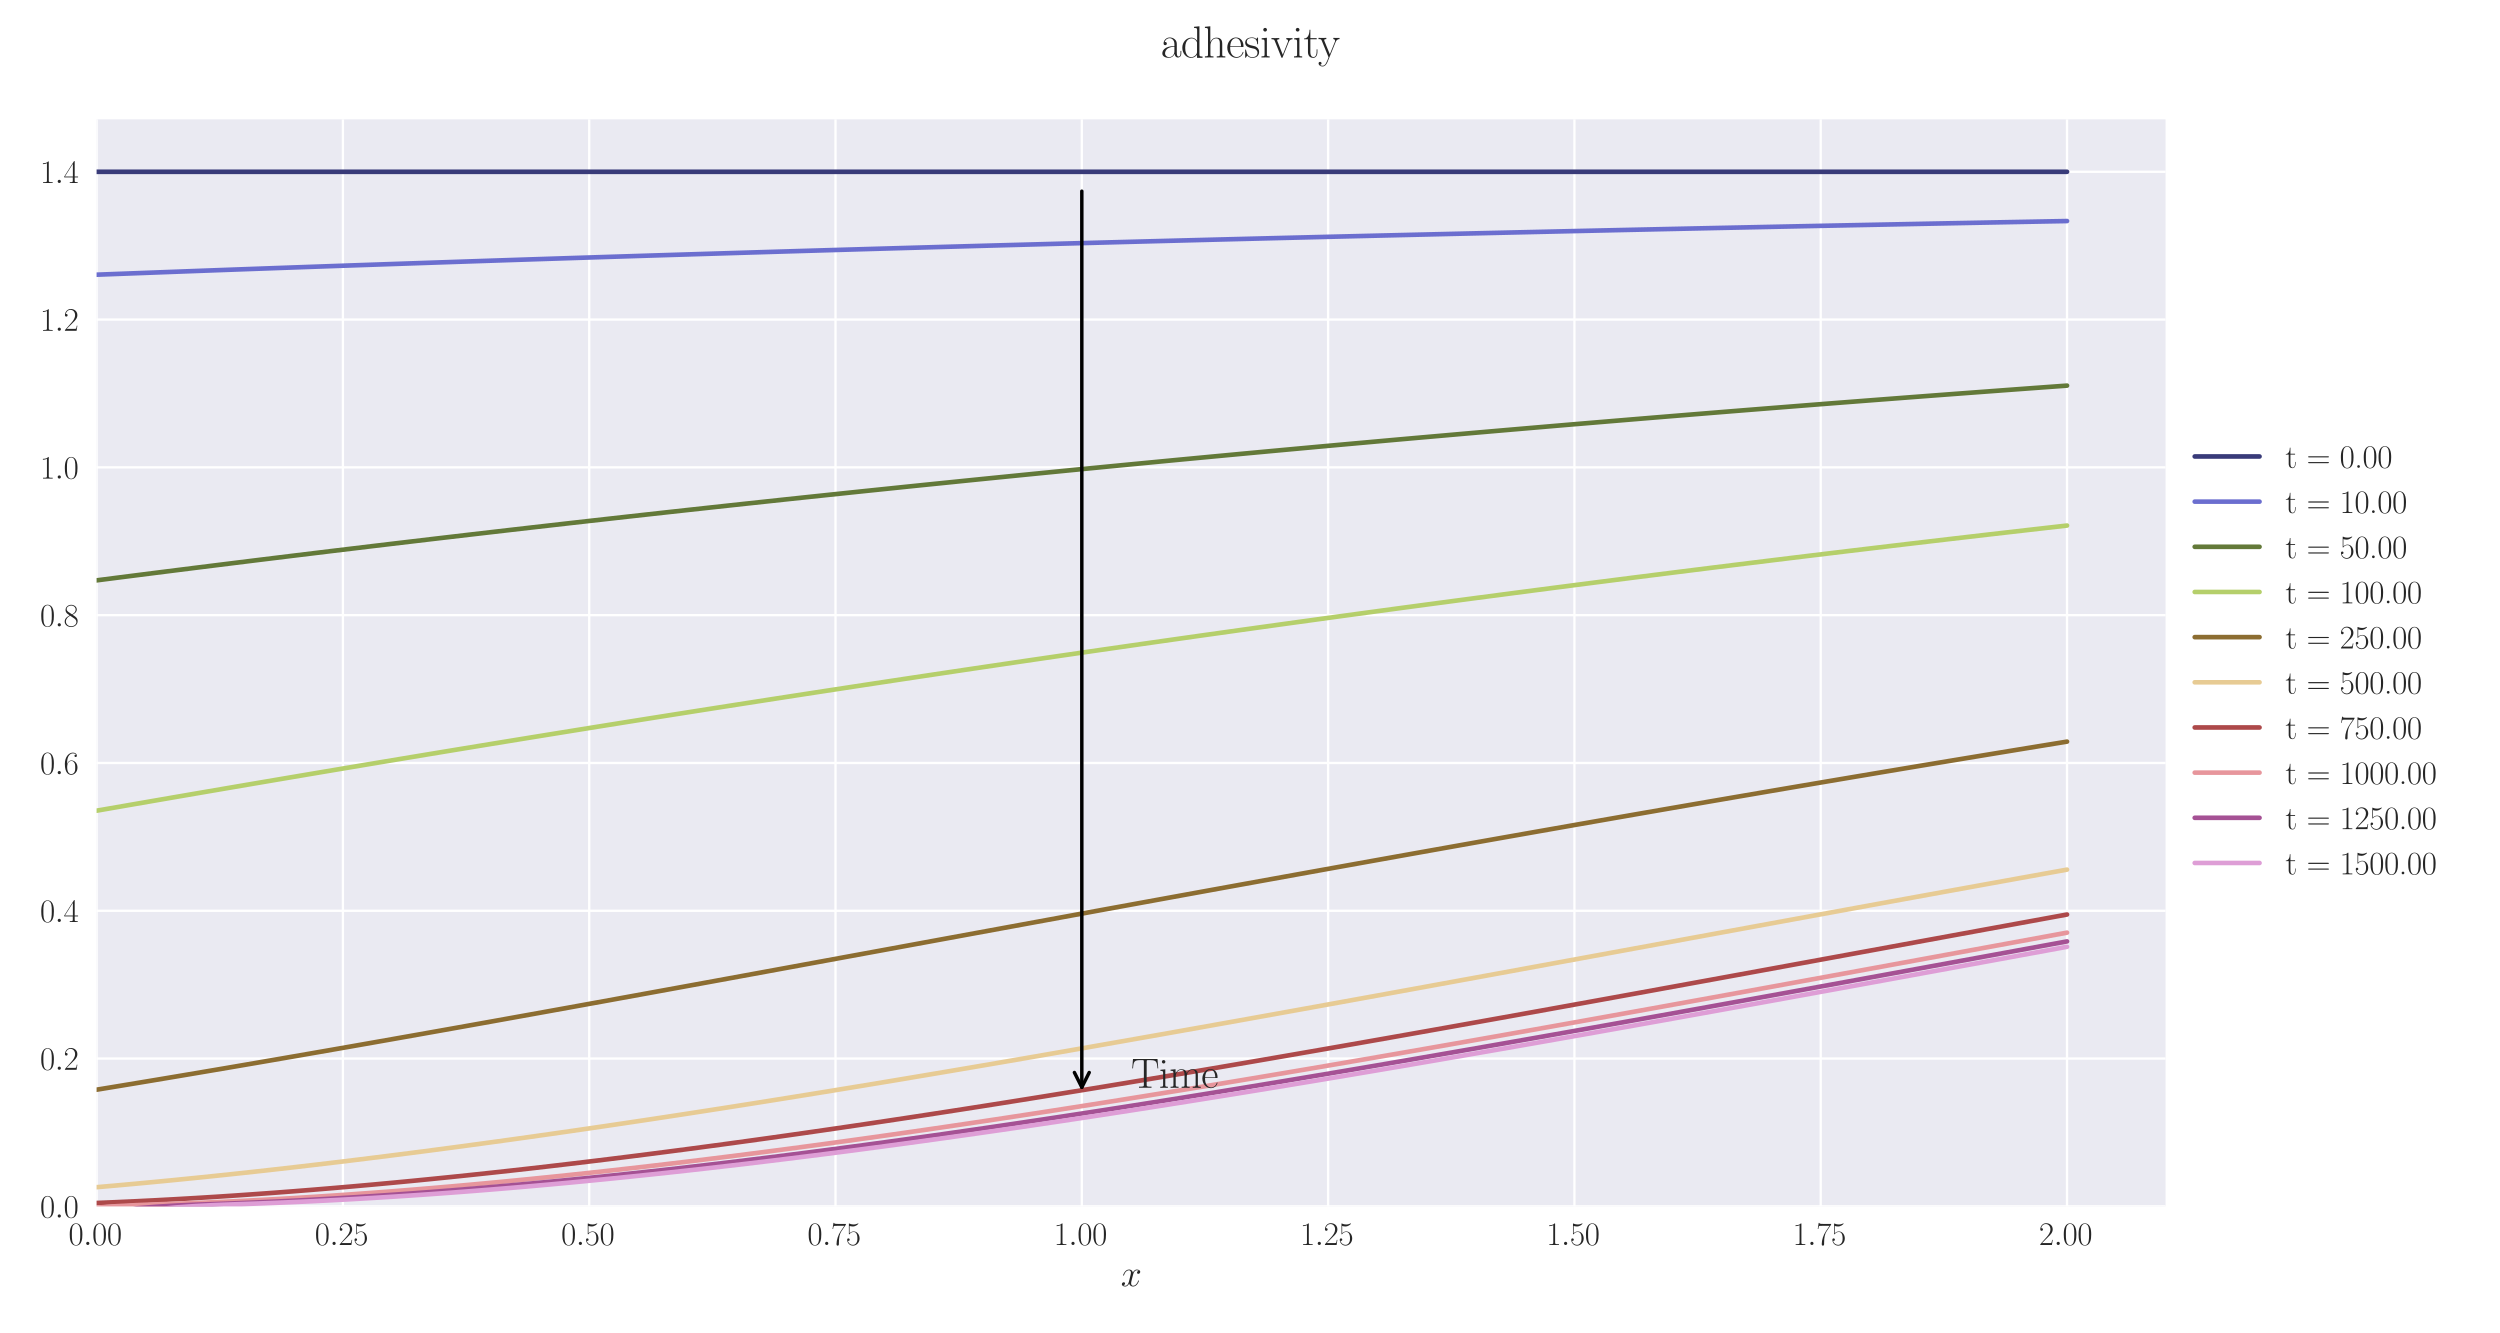 <?xml version="1.0" encoding="utf-8" standalone="no"?>
<!DOCTYPE svg PUBLIC "-//W3C//DTD SVG 1.1//EN"
  "http://www.w3.org/Graphics/SVG/1.1/DTD/svg11.dtd">
<svg xmlns:xlink="http://www.w3.org/1999/xlink" width="1080pt" height="576pt" viewBox="0 0 1080 576" xmlns="http://www.w3.org/2000/svg" version="1.1">
 <defs>
  <style type="text/css">*{stroke-linejoin: round; stroke-linecap: butt}</style>
 </defs>
 <g id="figure_1">
  <g id="patch_1">
   <path d="M 0 576 
L 1080 576 
L 1080 0 
L 0 0 
z
" style="fill: #ffffff"/>
  </g>
  <g id="axes_1">
   <g id="patch_2">
    <path d="M 41.731 521.153 
L 935.518 521.153 
L 935.518 51.564 
L 41.731 51.564 
z
" style="fill: #eaeaf2"/>
   </g>
   <g id="matplotlib.axis_1">
    <g id="xtick_1">
     <g id="line2d_1">
      <path d="M 41.731 521.153 
L 41.731 51.564 
" clip-path="url(#p57d06ec8ec)" style="fill: none; stroke: #ffffff; stroke-linecap: round"/>
     </g>
     <g id="line2d_2"/>
     <g id="text_1">
      <!-- $\mathdefault{0.00}$ -->
      <g style="fill: #262626" transform="translate(29.591 537.839) scale(0.14 -0.14)">
       <defs>
        <path id="CMR17-30" d="M 2688 2025 
C 2688 2416 2682 3080 2413 3591 
C 2176 4039 1798 4198 1466 4198 
C 1158 4198 768 4058 525 3597 
C 269 3118 243 2524 243 2025 
C 243 1661 250 1106 448 619 
C 723 -39 1216 -128 1466 -128 
C 1760 -128 2208 -7 2470 600 
C 2662 1042 2688 1559 2688 2025 
z
M 1466 -26 
C 1056 -26 813 325 723 812 
C 653 1188 653 1738 653 2096 
C 653 2588 653 2997 736 3387 
C 858 3929 1216 4096 1466 4096 
C 1728 4096 2067 3923 2189 3400 
C 2272 3036 2278 2607 2278 2096 
C 2278 1680 2278 1169 2202 792 
C 2067 95 1690 -26 1466 -26 
z
" transform="scale(0.016)"/>
        <path id="CMMI12-3a" d="M 1178 307 
C 1178 492 1024 619 870 619 
C 685 619 557 466 557 313 
C 557 128 710 0 864 0 
C 1050 0 1178 153 1178 307 
z
" transform="scale(0.016)"/>
       </defs>
       <use xlink:href="#CMR17-30" transform="scale(0.996)"/>
       <use xlink:href="#CMMI12-3a" transform="translate(45.69 0) scale(0.996)"/>
       <use xlink:href="#CMR17-30" transform="translate(72.788 0) scale(0.996)"/>
       <use xlink:href="#CMR17-30" transform="translate(118.478 0) scale(0.996)"/>
      </g>
     </g>
    </g>
    <g id="xtick_2">
     <g id="line2d_3">
      <path d="M 148.134 521.153 
L 148.134 51.564 
" clip-path="url(#p57d06ec8ec)" style="fill: none; stroke: #ffffff; stroke-linecap: round"/>
     </g>
     <g id="line2d_4"/>
     <g id="text_2">
      <!-- $\mathdefault{0.25}$ -->
      <g style="fill: #262626" transform="translate(135.994 537.839) scale(0.14 -0.14)">
       <defs>
        <path id="CMR17-32" d="M 2669 989 
L 2554 989 
C 2490 536 2438 459 2413 420 
C 2381 369 1920 369 1830 369 
L 602 369 
C 832 619 1280 1072 1824 1597 
C 2214 1967 2669 2402 2669 3035 
C 2669 3790 2067 4224 1395 4224 
C 691 4224 262 3604 262 3030 
C 262 2780 448 2748 525 2748 
C 589 2748 781 2787 781 3010 
C 781 3207 614 3264 525 3264 
C 486 3264 448 3258 422 3245 
C 544 3790 915 4058 1306 4058 
C 1862 4058 2227 3617 2227 3035 
C 2227 2479 1901 2000 1536 1584 
L 262 146 
L 262 0 
L 2515 0 
L 2669 989 
z
" transform="scale(0.016)"/>
        <path id="CMR17-35" d="M 730 3692 
C 794 3666 1056 3584 1325 3584 
C 1920 3584 2246 3911 2432 4100 
C 2432 4157 2432 4192 2394 4192 
C 2387 4192 2374 4192 2323 4163 
C 2099 4058 1837 3973 1517 3973 
C 1325 3973 1037 3999 723 4139 
C 653 4171 640 4171 634 4171 
C 602 4171 595 4164 595 4037 
L 595 2203 
C 595 2089 595 2057 659 2057 
C 691 2057 704 2070 736 2114 
C 941 2401 1222 2522 1542 2522 
C 1766 2522 2246 2382 2246 1289 
C 2246 1085 2246 715 2054 421 
C 1894 159 1645 25 1370 25 
C 947 25 518 320 403 814 
C 429 807 480 795 506 795 
C 589 795 749 840 749 1038 
C 749 1210 627 1280 506 1280 
C 358 1280 262 1190 262 1011 
C 262 454 704 -128 1382 -128 
C 2042 -128 2669 440 2669 1264 
C 2669 2030 2170 2624 1549 2624 
C 1222 2624 947 2503 730 2274 
L 730 3692 
z
" transform="scale(0.016)"/>
       </defs>
       <use xlink:href="#CMR17-30" transform="scale(0.996)"/>
       <use xlink:href="#CMMI12-3a" transform="translate(45.69 0) scale(0.996)"/>
       <use xlink:href="#CMR17-32" transform="translate(72.788 0) scale(0.996)"/>
       <use xlink:href="#CMR17-35" transform="translate(118.478 0) scale(0.996)"/>
      </g>
     </g>
    </g>
    <g id="xtick_3">
     <g id="line2d_5">
      <path d="M 254.537 521.153 
L 254.537 51.564 
" clip-path="url(#p57d06ec8ec)" style="fill: none; stroke: #ffffff; stroke-linecap: round"/>
     </g>
     <g id="line2d_6"/>
     <g id="text_3">
      <!-- $\mathdefault{0.50}$ -->
      <g style="fill: #262626" transform="translate(242.397 537.839) scale(0.14 -0.14)">
       <use xlink:href="#CMR17-30" transform="scale(0.996)"/>
       <use xlink:href="#CMMI12-3a" transform="translate(45.69 0) scale(0.996)"/>
       <use xlink:href="#CMR17-35" transform="translate(72.788 0) scale(0.996)"/>
       <use xlink:href="#CMR17-30" transform="translate(118.478 0) scale(0.996)"/>
      </g>
     </g>
    </g>
    <g id="xtick_4">
     <g id="line2d_7">
      <path d="M 360.94 521.153 
L 360.94 51.564 
" clip-path="url(#p57d06ec8ec)" style="fill: none; stroke: #ffffff; stroke-linecap: round"/>
     </g>
     <g id="line2d_8"/>
     <g id="text_4">
      <!-- $\mathdefault{0.75}$ -->
      <g style="fill: #262626" transform="translate(348.801 537.839) scale(0.14 -0.14)">
       <defs>
        <path id="CMR17-37" d="M 2886 3941 
L 2886 4081 
L 1382 4081 
C 634 4081 621 4165 595 4288 
L 480 4288 
L 294 3094 
L 410 3094 
C 429 3215 474 3540 550 3661 
C 589 3712 1062 3712 1171 3712 
L 2579 3712 
L 1869 2661 
C 1395 1954 1069 999 1069 165 
C 1069 89 1069 -128 1299 -128 
C 1530 -128 1530 89 1530 171 
L 1530 465 
C 1530 1508 1709 2196 2003 2636 
L 2886 3941 
z
" transform="scale(0.016)"/>
       </defs>
       <use xlink:href="#CMR17-30" transform="scale(0.996)"/>
       <use xlink:href="#CMMI12-3a" transform="translate(45.69 0) scale(0.996)"/>
       <use xlink:href="#CMR17-37" transform="translate(72.788 0) scale(0.996)"/>
       <use xlink:href="#CMR17-35" transform="translate(118.478 0) scale(0.996)"/>
      </g>
     </g>
    </g>
    <g id="xtick_5">
     <g id="line2d_9">
      <path d="M 467.343 521.153 
L 467.343 51.564 
" clip-path="url(#p57d06ec8ec)" style="fill: none; stroke: #ffffff; stroke-linecap: round"/>
     </g>
     <g id="line2d_10"/>
     <g id="text_5">
      <!-- $\mathdefault{1.00}$ -->
      <g style="fill: #262626" transform="translate(455.204 537.839) scale(0.14 -0.14)">
       <defs>
        <path id="CMR17-31" d="M 1702 4058 
C 1702 4192 1696 4192 1606 4192 
C 1357 3916 979 3827 621 3827 
C 602 3827 570 3827 563 3808 
C 557 3795 557 3782 557 3648 
C 755 3648 1088 3686 1344 3839 
L 1344 461 
C 1344 236 1331 160 781 160 
L 589 160 
L 589 0 
C 896 0 1216 0 1523 0 
C 1830 0 2150 0 2458 0 
L 2458 160 
L 2266 160 
C 1715 160 1702 230 1702 458 
L 1702 4058 
z
" transform="scale(0.016)"/>
       </defs>
       <use xlink:href="#CMR17-31" transform="scale(0.996)"/>
       <use xlink:href="#CMMI12-3a" transform="translate(45.69 0) scale(0.996)"/>
       <use xlink:href="#CMR17-30" transform="translate(72.788 0) scale(0.996)"/>
       <use xlink:href="#CMR17-30" transform="translate(118.478 0) scale(0.996)"/>
      </g>
     </g>
    </g>
    <g id="xtick_6">
     <g id="line2d_11">
      <path d="M 573.747 521.153 
L 573.747 51.564 
" clip-path="url(#p57d06ec8ec)" style="fill: none; stroke: #ffffff; stroke-linecap: round"/>
     </g>
     <g id="line2d_12"/>
     <g id="text_6">
      <!-- $\mathdefault{1.25}$ -->
      <g style="fill: #262626" transform="translate(561.607 537.839) scale(0.14 -0.14)">
       <use xlink:href="#CMR17-31" transform="scale(0.996)"/>
       <use xlink:href="#CMMI12-3a" transform="translate(45.69 0) scale(0.996)"/>
       <use xlink:href="#CMR17-32" transform="translate(72.788 0) scale(0.996)"/>
       <use xlink:href="#CMR17-35" transform="translate(118.478 0) scale(0.996)"/>
      </g>
     </g>
    </g>
    <g id="xtick_7">
     <g id="line2d_13">
      <path d="M 680.15 521.153 
L 680.15 51.564 
" clip-path="url(#p57d06ec8ec)" style="fill: none; stroke: #ffffff; stroke-linecap: round"/>
     </g>
     <g id="line2d_14"/>
     <g id="text_7">
      <!-- $\mathdefault{1.50}$ -->
      <g style="fill: #262626" transform="translate(668.01 537.839) scale(0.14 -0.14)">
       <use xlink:href="#CMR17-31" transform="scale(0.996)"/>
       <use xlink:href="#CMMI12-3a" transform="translate(45.69 0) scale(0.996)"/>
       <use xlink:href="#CMR17-35" transform="translate(72.788 0) scale(0.996)"/>
       <use xlink:href="#CMR17-30" transform="translate(118.478 0) scale(0.996)"/>
      </g>
     </g>
    </g>
    <g id="xtick_8">
     <g id="line2d_15">
      <path d="M 786.553 521.153 
L 786.553 51.564 
" clip-path="url(#p57d06ec8ec)" style="fill: none; stroke: #ffffff; stroke-linecap: round"/>
     </g>
     <g id="line2d_16"/>
     <g id="text_8">
      <!-- $\mathdefault{1.75}$ -->
      <g style="fill: #262626" transform="translate(774.414 537.839) scale(0.14 -0.14)">
       <use xlink:href="#CMR17-31" transform="scale(0.996)"/>
       <use xlink:href="#CMMI12-3a" transform="translate(45.69 0) scale(0.996)"/>
       <use xlink:href="#CMR17-37" transform="translate(72.788 0) scale(0.996)"/>
       <use xlink:href="#CMR17-35" transform="translate(118.478 0) scale(0.996)"/>
      </g>
     </g>
    </g>
    <g id="xtick_9">
     <g id="line2d_17">
      <path d="M 892.956 521.153 
L 892.956 51.564 
" clip-path="url(#p57d06ec8ec)" style="fill: none; stroke: #ffffff; stroke-linecap: round"/>
     </g>
     <g id="line2d_18"/>
     <g id="text_9">
      <!-- $\mathdefault{2.00}$ -->
      <g style="fill: #262626" transform="translate(880.817 537.839) scale(0.14 -0.14)">
       <use xlink:href="#CMR17-32" transform="scale(0.996)"/>
       <use xlink:href="#CMMI12-3a" transform="translate(45.69 0) scale(0.996)"/>
       <use xlink:href="#CMR17-30" transform="translate(72.788 0) scale(0.996)"/>
       <use xlink:href="#CMR17-30" transform="translate(118.478 0) scale(0.996)"/>
      </g>
     </g>
    </g>
    <g id="text_10">
     <!-- $x$ -->
     <g style="fill: #262626" transform="translate(484.189 555.621) scale(0.16 -0.16)">
      <defs>
       <path id="CMMI12-78" d="M 3034 2606 
C 2829 2567 2752 2414 2752 2293 
C 2752 2139 2874 2088 2963 2088 
C 3155 2088 3290 2254 3290 2427 
C 3290 2695 2982 2816 2714 2816 
C 2323 2816 2106 2433 2048 2312 
C 1901 2816 1504 2816 1389 2816 
C 736 2816 390 1980 390 1839 
C 390 1814 416 1782 461 1782 
C 512 1782 525 1820 538 1846 
C 755 2555 1184 2689 1370 2689 
C 1658 2689 1715 2420 1715 2267 
C 1715 2127 1677 1980 1600 1673 
L 1382 798 
C 1286 415 1101 64 762 64 
C 730 64 570 64 435 147 
C 666 192 717 383 717 460 
C 717 588 621 664 499 664 
C 346 664 179 530 179 326 
C 179 57 480 -64 755 -64 
C 1062 -64 1280 179 1414 441 
C 1517 64 1837 -64 2074 -64 
C 2726 -64 3072 773 3072 913 
C 3072 945 3046 971 3008 971 
C 2950 971 2944 939 2925 888 
C 2752 326 2381 64 2093 64 
C 1869 64 1747 230 1747 492 
C 1747 632 1773 734 1875 1156 
L 2099 2024 
C 2195 2408 2413 2689 2707 2689 
C 2720 2689 2899 2689 3034 2606 
z
" transform="scale(0.016)"/>
      </defs>
      <use xlink:href="#CMMI12-78" transform="scale(0.996)"/>
     </g>
    </g>
   </g>
   <g id="matplotlib.axis_2">
    <g id="ytick_1">
     <g id="line2d_19">
      <path d="M 41.731 521.153 
L 935.518 521.153 
" clip-path="url(#p57d06ec8ec)" style="fill: none; stroke: #ffffff; stroke-linecap: round"/>
     </g>
     <g id="line2d_20"/>
     <g id="text_11">
      <!-- $\mathdefault{0.0}$ -->
      <g style="fill: #262626" transform="translate(17.28 525.996) scale(0.14 -0.14)">
       <use xlink:href="#CMR17-30" transform="scale(0.996)"/>
       <use xlink:href="#CMMI12-3a" transform="translate(45.69 0) scale(0.996)"/>
       <use xlink:href="#CMR17-30" transform="translate(72.788 0) scale(0.996)"/>
      </g>
     </g>
    </g>
    <g id="ytick_2">
     <g id="line2d_21">
      <path d="M 41.731 457.304 
L 935.518 457.304 
" clip-path="url(#p57d06ec8ec)" style="fill: none; stroke: #ffffff; stroke-linecap: round"/>
     </g>
     <g id="line2d_22"/>
     <g id="text_12">
      <!-- $\mathdefault{0.2}$ -->
      <g style="fill: #262626" transform="translate(17.28 462.147) scale(0.14 -0.14)">
       <use xlink:href="#CMR17-30" transform="scale(0.996)"/>
       <use xlink:href="#CMMI12-3a" transform="translate(45.69 0) scale(0.996)"/>
       <use xlink:href="#CMR17-32" transform="translate(72.788 0) scale(0.996)"/>
      </g>
     </g>
    </g>
    <g id="ytick_3">
     <g id="line2d_23">
      <path d="M 41.731 393.455 
L 935.518 393.455 
" clip-path="url(#p57d06ec8ec)" style="fill: none; stroke: #ffffff; stroke-linecap: round"/>
     </g>
     <g id="line2d_24"/>
     <g id="text_13">
      <!-- $\mathdefault{0.4}$ -->
      <g style="fill: #262626" transform="translate(17.28 398.298) scale(0.14 -0.14)">
       <defs>
        <path id="CMR17-34" d="M 2150 4122 
C 2150 4256 2144 4256 2029 4256 
L 128 1254 
L 128 1088 
L 1779 1088 
L 1779 457 
C 1779 224 1766 160 1318 160 
L 1197 160 
L 1197 0 
C 1402 0 1747 0 1965 0 
C 2182 0 2528 0 2733 0 
L 2733 160 
L 2611 160 
C 2163 160 2150 224 2150 457 
L 2150 1088 
L 2803 1088 
L 2803 1254 
L 2150 1254 
L 2150 4122 
z
M 1798 3703 
L 1798 1254 
L 256 1254 
L 1798 3703 
z
" transform="scale(0.016)"/>
       </defs>
       <use xlink:href="#CMR17-30" transform="scale(0.996)"/>
       <use xlink:href="#CMMI12-3a" transform="translate(45.69 0) scale(0.996)"/>
       <use xlink:href="#CMR17-34" transform="translate(72.788 0) scale(0.996)"/>
      </g>
     </g>
    </g>
    <g id="ytick_4">
     <g id="line2d_25">
      <path d="M 41.731 329.607 
L 935.518 329.607 
" clip-path="url(#p57d06ec8ec)" style="fill: none; stroke: #ffffff; stroke-linecap: round"/>
     </g>
     <g id="line2d_26"/>
     <g id="text_14">
      <!-- $\mathdefault{0.6}$ -->
      <g style="fill: #262626" transform="translate(17.28 334.45) scale(0.14 -0.14)">
       <defs>
        <path id="CMR17-36" d="M 678 2176 
C 678 3690 1395 4032 1811 4032 
C 1946 4032 2272 4009 2400 3776 
C 2298 3776 2106 3776 2106 3553 
C 2106 3381 2246 3323 2336 3323 
C 2394 3323 2566 3348 2566 3560 
C 2566 3954 2246 4179 1805 4179 
C 1043 4179 243 3390 243 1984 
C 243 253 966 -128 1478 -128 
C 2099 -128 2688 427 2688 1283 
C 2688 2081 2170 2662 1517 2662 
C 1126 2662 838 2407 678 1960 
L 678 2176 
z
M 1478 25 
C 691 25 691 1200 691 1436 
C 691 1896 909 2560 1504 2560 
C 1613 2560 1926 2560 2138 2120 
C 2253 1870 2253 1609 2253 1289 
C 2253 944 2253 690 2118 434 
C 1978 171 1773 25 1478 25 
z
" transform="scale(0.016)"/>
       </defs>
       <use xlink:href="#CMR17-30" transform="scale(0.996)"/>
       <use xlink:href="#CMMI12-3a" transform="translate(45.69 0) scale(0.996)"/>
       <use xlink:href="#CMR17-36" transform="translate(72.788 0) scale(0.996)"/>
      </g>
     </g>
    </g>
    <g id="ytick_5">
     <g id="line2d_27">
      <path d="M 41.731 265.758 
L 935.518 265.758 
" clip-path="url(#p57d06ec8ec)" style="fill: none; stroke: #ffffff; stroke-linecap: round"/>
     </g>
     <g id="line2d_28"/>
     <g id="text_15">
      <!-- $\mathdefault{0.8}$ -->
      <g style="fill: #262626" transform="translate(17.28 270.601) scale(0.14 -0.14)">
       <defs>
        <path id="CMR17-38" d="M 1741 2264 
C 2144 2467 2554 2773 2554 3263 
C 2554 3841 1990 4179 1472 4179 
C 890 4179 378 3759 378 3180 
C 378 3021 416 2747 666 2505 
C 730 2442 998 2251 1171 2130 
C 883 1983 211 1634 211 934 
C 211 279 838 -128 1459 -128 
C 2144 -128 2720 362 2720 1010 
C 2720 1590 2330 1857 2074 2029 
L 1741 2264 
z
M 902 2822 
C 851 2854 595 3051 595 3351 
C 595 3739 998 4032 1459 4032 
C 1965 4032 2336 3676 2336 3262 
C 2336 2669 1670 2331 1638 2331 
C 1632 2331 1626 2331 1574 2370 
L 902 2822 
z
M 2080 1519 
C 2176 1449 2483 1240 2483 851 
C 2483 381 2010 25 1472 25 
C 890 25 448 438 448 940 
C 448 1443 838 1862 1280 2060 
L 2080 1519 
z
" transform="scale(0.016)"/>
       </defs>
       <use xlink:href="#CMR17-30" transform="scale(0.996)"/>
       <use xlink:href="#CMMI12-3a" transform="translate(45.69 0) scale(0.996)"/>
       <use xlink:href="#CMR17-38" transform="translate(72.788 0) scale(0.996)"/>
      </g>
     </g>
    </g>
    <g id="ytick_6">
     <g id="line2d_29">
      <path d="M 41.731 201.909 
L 935.518 201.909 
" clip-path="url(#p57d06ec8ec)" style="fill: none; stroke: #ffffff; stroke-linecap: round"/>
     </g>
     <g id="line2d_30"/>
     <g id="text_16">
      <!-- $\mathdefault{1.0}$ -->
      <g style="fill: #262626" transform="translate(17.28 206.752) scale(0.14 -0.14)">
       <use xlink:href="#CMR17-31" transform="scale(0.996)"/>
       <use xlink:href="#CMMI12-3a" transform="translate(45.69 0) scale(0.996)"/>
       <use xlink:href="#CMR17-30" transform="translate(72.788 0) scale(0.996)"/>
      </g>
     </g>
    </g>
    <g id="ytick_7">
     <g id="line2d_31">
      <path d="M 41.731 138.06 
L 935.518 138.06 
" clip-path="url(#p57d06ec8ec)" style="fill: none; stroke: #ffffff; stroke-linecap: round"/>
     </g>
     <g id="line2d_32"/>
     <g id="text_17">
      <!-- $\mathdefault{1.2}$ -->
      <g style="fill: #262626" transform="translate(17.28 142.903) scale(0.14 -0.14)">
       <use xlink:href="#CMR17-31" transform="scale(0.996)"/>
       <use xlink:href="#CMMI12-3a" transform="translate(45.69 0) scale(0.996)"/>
       <use xlink:href="#CMR17-32" transform="translate(72.788 0) scale(0.996)"/>
      </g>
     </g>
    </g>
    <g id="ytick_8">
     <g id="line2d_33">
      <path d="M 41.731 74.212 
L 935.518 74.212 
" clip-path="url(#p57d06ec8ec)" style="fill: none; stroke: #ffffff; stroke-linecap: round"/>
     </g>
     <g id="line2d_34"/>
     <g id="text_18">
      <!-- $\mathdefault{1.4}$ -->
      <g style="fill: #262626" transform="translate(17.28 79.055) scale(0.14 -0.14)">
       <use xlink:href="#CMR17-31" transform="scale(0.996)"/>
       <use xlink:href="#CMMI12-3a" transform="translate(45.69 0) scale(0.996)"/>
       <use xlink:href="#CMR17-34" transform="translate(72.788 0) scale(0.996)"/>
      </g>
     </g>
    </g>
   </g>
   <g id="line2d_35">
    <path d="M 41.731 74.212 
L 50.243 74.212 
L 58.755 74.212 
L 67.267 74.212 
L 75.78 74.212 
L 84.292 74.212 
L 92.804 74.212 
L 101.316 74.212 
L 109.829 74.212 
L 118.341 74.212 
L 126.853 74.212 
L 135.365 74.212 
L 143.878 74.212 
L 152.39 74.212 
L 160.902 74.212 
L 169.414 74.212 
L 177.927 74.212 
L 186.439 74.212 
L 194.951 74.212 
L 203.463 74.212 
L 211.976 74.212 
L 220.488 74.212 
L 229 74.212 
L 237.513 74.212 
L 246.025 74.212 
L 254.537 74.212 
L 263.049 74.212 
L 271.562 74.212 
L 280.074 74.212 
L 288.586 74.212 
L 297.098 74.212 
L 305.611 74.212 
L 314.123 74.212 
L 322.635 74.212 
L 331.147 74.212 
L 339.66 74.212 
L 348.172 74.212 
L 356.684 74.212 
L 365.196 74.212 
L 373.709 74.212 
L 382.221 74.212 
L 390.733 74.212 
L 399.245 74.212 
L 407.758 74.212 
L 416.27 74.212 
L 424.782 74.212 
L 433.294 74.212 
L 441.807 74.212 
L 450.319 74.212 
L 458.831 74.212 
L 467.343 74.212 
L 475.856 74.212 
L 484.368 74.212 
L 492.88 74.212 
L 501.393 74.212 
L 509.905 74.212 
L 518.417 74.212 
L 526.929 74.212 
L 535.442 74.212 
L 543.954 74.212 
L 552.466 74.212 
L 560.978 74.212 
L 569.491 74.212 
L 578.003 74.212 
L 586.515 74.212 
L 595.027 74.212 
L 603.54 74.212 
L 612.052 74.212 
L 620.564 74.212 
L 629.076 74.212 
L 637.589 74.212 
L 646.101 74.212 
L 654.613 74.212 
L 663.125 74.212 
L 671.638 74.212 
L 680.15 74.212 
L 688.662 74.212 
L 697.174 74.212 
L 705.687 74.212 
L 714.199 74.212 
L 722.711 74.212 
L 731.223 74.212 
L 739.736 74.212 
L 748.248 74.212 
L 756.76 74.212 
L 765.273 74.212 
L 773.785 74.212 
L 782.297 74.212 
L 790.809 74.212 
L 799.322 74.212 
L 807.834 74.212 
L 816.346 74.212 
L 824.858 74.212 
L 833.371 74.212 
L 841.883 74.212 
L 850.395 74.212 
L 858.907 74.212 
L 867.42 74.212 
L 875.932 74.212 
L 884.444 74.212 
L 892.956 74.212 
" clip-path="url(#p57d06ec8ec)" style="fill: none; stroke: #393b79; stroke-width: 2; stroke-linecap: round"/>
   </g>
   <g id="line2d_36">
    <path d="M 41.731 118.671 
L 50.243 118.35 
L 58.755 118.031 
L 67.267 117.711 
L 75.78 117.393 
L 84.292 117.077 
L 92.804 116.764 
L 101.316 116.453 
L 109.829 116.146 
L 118.341 115.84 
L 126.853 115.537 
L 135.365 115.237 
L 143.878 114.939 
L 152.39 114.643 
L 160.902 114.35 
L 169.414 114.059 
L 177.927 113.769 
L 186.439 113.478 
L 194.951 113.19 
L 203.463 112.905 
L 211.976 112.621 
L 220.488 112.34 
L 229 112.061 
L 237.513 111.785 
L 246.025 111.51 
L 254.537 111.238 
L 263.049 110.968 
L 271.562 110.701 
L 280.074 110.435 
L 288.586 110.172 
L 297.098 109.91 
L 305.611 109.649 
L 314.123 109.388 
L 322.635 109.129 
L 331.147 108.873 
L 339.66 108.618 
L 348.172 108.365 
L 356.684 108.114 
L 365.196 107.866 
L 373.709 107.619 
L 382.221 107.374 
L 390.733 107.132 
L 399.245 106.891 
L 407.758 106.652 
L 416.27 106.415 
L 424.782 106.18 
L 433.294 105.947 
L 441.807 105.715 
L 450.319 105.485 
L 458.831 105.253 
L 467.343 105.024 
L 475.856 104.797 
L 484.368 104.571 
L 492.88 104.347 
L 501.393 104.125 
L 509.905 103.905 
L 518.417 103.686 
L 526.929 103.469 
L 535.442 103.254 
L 543.954 103.041 
L 552.466 102.829 
L 560.978 102.619 
L 569.491 102.411 
L 578.003 102.204 
L 586.515 101.999 
L 595.027 101.796 
L 603.54 101.594 
L 612.052 101.394 
L 620.564 101.194 
L 629.076 100.993 
L 637.589 100.795 
L 646.101 100.598 
L 654.613 100.403 
L 663.125 100.209 
L 671.638 100.016 
L 680.15 99.826 
L 688.662 99.636 
L 697.174 99.448 
L 705.687 99.262 
L 714.199 99.077 
L 722.711 98.894 
L 731.223 98.712 
L 739.736 98.531 
L 748.248 98.352 
L 756.76 98.175 
L 765.273 97.998 
L 773.785 97.823 
L 782.297 97.65 
L 790.809 97.478 
L 799.322 97.307 
L 807.834 97.137 
L 816.346 96.969 
L 824.858 96.8 
L 833.371 96.632 
L 841.883 96.465 
L 850.395 96.3 
L 858.907 96.135 
L 867.42 95.972 
L 875.932 95.811 
L 884.444 95.65 
L 892.956 95.491 
" clip-path="url(#p57d06ec8ec)" style="fill: none; stroke: #6b6ecf; stroke-width: 2; stroke-linecap: round"/>
   </g>
   <g id="line2d_37">
    <path d="M 41.731 250.717 
L 50.243 249.622 
L 58.755 248.538 
L 67.267 247.455 
L 75.78 246.382 
L 84.292 245.309 
L 92.804 244.247 
L 101.316 243.187 
L 109.829 242.133 
L 118.341 241.086 
L 126.853 240.042 
L 135.365 239.007 
L 143.878 237.973 
L 152.39 236.95 
L 160.902 235.926 
L 169.414 234.912 
L 177.927 233.902 
L 186.439 232.896 
L 194.951 231.9 
L 203.463 230.902 
L 211.976 229.915 
L 220.488 228.931 
L 229 227.952 
L 237.513 226.983 
L 246.025 226.012 
L 254.537 225.051 
L 263.049 224.095 
L 271.562 223.141 
L 280.074 222.197 
L 288.586 221.254 
L 297.098 220.317 
L 305.611 219.389 
L 314.123 218.46 
L 322.635 217.539 
L 331.147 216.627 
L 339.66 215.713 
L 348.172 214.808 
L 356.684 213.911 
L 365.196 213.011 
L 373.709 212.121 
L 382.221 211.24 
L 390.733 210.356 
L 399.245 209.48 
L 407.758 208.613 
L 416.27 207.745 
L 424.782 206.884 
L 433.294 206.031 
L 441.807 205.179 
L 450.319 204.331 
L 458.831 203.492 
L 467.343 202.657 
L 475.856 201.823 
L 484.368 200.997 
L 492.88 200.178 
L 501.393 199.359 
L 509.905 198.545 
L 518.417 197.739 
L 526.929 196.938 
L 535.442 196.137 
L 543.954 195.343 
L 552.466 194.557 
L 560.978 193.772 
L 569.491 192.99 
L 578.003 192.216 
L 586.515 191.448 
L 595.027 190.681 
L 603.54 189.917 
L 612.052 189.161 
L 620.564 188.412 
L 629.076 187.662 
L 637.589 186.916 
L 646.101 186.178 
L 654.613 185.446 
L 663.125 184.715 
L 671.638 183.987 
L 680.15 183.265 
L 688.662 182.55 
L 697.174 181.839 
L 705.687 181.127 
L 714.199 180.422 
L 722.711 179.723 
L 731.223 179.031 
L 739.736 178.336 
L 748.248 177.647 
L 756.76 176.964 
L 765.273 176.287 
L 773.785 175.614 
L 782.297 174.94 
L 790.809 174.272 
L 799.322 173.61 
L 807.834 172.953 
L 816.346 172.3 
L 824.858 171.646 
L 833.371 170.999 
L 841.883 170.356 
L 850.395 169.72 
L 858.907 169.087 
L 867.42 168.453 
L 875.932 167.825 
L 884.444 167.202 
L 892.956 166.585 
" clip-path="url(#p57d06ec8ec)" style="fill: none; stroke: #637939; stroke-width: 2; stroke-linecap: round"/>
   </g>
   <g id="line2d_38">
    <path d="M 41.731 350.222 
L 50.243 348.74 
L 58.755 347.263 
L 67.267 345.79 
L 75.78 344.319 
L 84.292 342.854 
L 92.804 341.394 
L 101.316 339.938 
L 109.829 338.485 
L 118.341 337.037 
L 126.853 335.594 
L 135.365 334.155 
L 143.878 332.721 
L 152.39 331.292 
L 160.902 329.867 
L 169.414 328.447 
L 177.927 327.032 
L 186.439 325.621 
L 194.951 324.215 
L 203.463 322.814 
L 211.976 321.418 
L 220.488 320.027 
L 229 318.641 
L 237.513 317.26 
L 246.025 315.884 
L 254.537 314.512 
L 263.049 313.146 
L 271.562 311.784 
L 280.074 310.428 
L 288.586 309.077 
L 297.098 307.732 
L 305.611 306.392 
L 314.123 305.058 
L 322.635 303.729 
L 331.147 302.403 
L 339.66 301.083 
L 348.172 299.77 
L 356.684 298.462 
L 365.196 297.159 
L 373.709 295.86 
L 382.221 294.567 
L 390.733 293.281 
L 399.245 292.001 
L 407.758 290.723 
L 416.27 289.452 
L 424.782 288.188 
L 433.294 286.928 
L 441.807 285.672 
L 450.319 284.424 
L 458.831 283.181 
L 467.343 281.942 
L 475.856 280.71 
L 484.368 279.484 
L 492.88 278.261 
L 501.393 277.046 
L 509.905 275.835 
L 518.417 274.629 
L 526.929 273.432 
L 535.442 272.236 
L 543.954 271.048 
L 552.466 269.866 
L 560.978 268.687 
L 569.491 267.518 
L 578.003 266.349 
L 586.515 265.189 
L 595.027 264.034 
L 603.54 262.884 
L 612.052 261.741 
L 620.564 260.601 
L 629.076 259.47 
L 637.589 258.34 
L 646.101 257.221 
L 654.613 256.101 
L 663.125 254.992 
L 671.638 253.884 
L 680.15 252.786 
L 688.662 251.689 
L 697.174 250.602 
L 705.687 249.516 
L 714.199 248.441 
L 722.711 247.364 
L 731.223 246.3 
L 739.736 245.235 
L 748.248 244.18 
L 756.76 243.127 
L 765.273 242.082 
L 773.785 241.042 
L 782.297 240.006 
L 790.809 238.978 
L 799.322 237.951 
L 807.834 236.935 
L 816.346 235.919 
L 824.858 234.911 
L 833.371 233.908 
L 841.883 232.909 
L 850.395 231.92 
L 858.907 230.929 
L 867.42 229.949 
L 875.932 228.972 
L 884.444 227.999 
L 892.956 227.037 
" clip-path="url(#p57d06ec8ec)" style="fill: none; stroke: #b5cf6b; stroke-width: 2; stroke-linecap: round"/>
   </g>
   <g id="line2d_39">
    <path d="M 41.731 470.751 
L 50.243 469.351 
L 58.755 467.942 
L 67.267 466.524 
L 75.78 465.098 
L 84.292 463.663 
L 92.804 462.22 
L 101.316 460.77 
L 109.829 459.312 
L 118.341 457.848 
L 126.853 456.376 
L 135.365 454.898 
L 143.878 453.414 
L 152.39 451.924 
L 160.902 450.428 
L 169.414 448.927 
L 177.927 447.42 
L 186.439 445.909 
L 194.951 444.393 
L 203.463 442.873 
L 211.976 441.348 
L 220.488 439.819 
L 229 438.287 
L 237.513 436.752 
L 246.025 435.213 
L 254.537 433.671 
L 263.049 432.126 
L 271.562 430.578 
L 280.074 429.029 
L 288.586 427.476 
L 297.098 425.922 
L 305.611 424.366 
L 314.123 422.808 
L 322.635 421.249 
L 331.147 419.689 
L 339.66 418.128 
L 348.172 416.565 
L 356.684 415.002 
L 365.196 413.438 
L 373.709 411.874 
L 382.221 410.31 
L 390.733 408.745 
L 399.245 407.18 
L 407.758 405.616 
L 416.27 404.052 
L 424.782 402.489 
L 433.294 400.926 
L 441.807 399.363 
L 450.319 397.803 
L 458.831 396.242 
L 467.343 394.683 
L 475.856 393.125 
L 484.368 391.569 
L 492.88 390.015 
L 501.393 388.462 
L 509.905 386.91 
L 518.417 385.361 
L 526.929 383.813 
L 535.442 382.268 
L 543.954 380.724 
L 552.466 379.184 
L 560.978 377.645 
L 569.491 376.11 
L 578.003 374.576 
L 586.515 373.045 
L 595.027 371.518 
L 603.54 369.993 
L 612.052 368.471 
L 620.564 366.953 
L 629.076 365.436 
L 637.589 363.924 
L 646.101 362.414 
L 654.613 360.909 
L 663.125 359.406 
L 671.638 357.908 
L 680.15 356.412 
L 688.662 354.921 
L 697.174 353.433 
L 705.687 351.949 
L 714.199 350.469 
L 722.711 348.992 
L 731.223 347.52 
L 739.736 346.053 
L 748.248 344.588 
L 756.76 343.128 
L 765.273 341.672 
L 773.785 340.221 
L 782.297 338.775 
L 790.809 337.332 
L 799.322 335.893 
L 807.834 334.459 
L 816.346 333.03 
L 824.858 331.606 
L 833.371 330.186 
L 841.883 328.771 
L 850.395 327.36 
L 858.907 325.954 
L 867.42 324.553 
L 875.932 323.157 
L 884.444 321.766 
L 892.956 320.379 
" clip-path="url(#p57d06ec8ec)" style="fill: none; stroke: #8c6d31; stroke-width: 2; stroke-linecap: round"/>
   </g>
   <g id="line2d_40">
    <path d="M 41.731 512.872 
L 50.243 512.125 
L 58.755 511.35 
L 67.267 510.55 
L 75.78 509.724 
L 84.292 508.873 
L 92.804 507.998 
L 101.316 507.099 
L 109.829 506.177 
L 118.341 505.232 
L 126.853 504.265 
L 135.365 503.277 
L 143.878 502.268 
L 152.39 501.238 
L 160.902 500.189 
L 169.414 499.12 
L 177.927 498.032 
L 186.439 496.926 
L 194.951 495.802 
L 203.463 494.661 
L 211.976 493.502 
L 220.488 492.327 
L 229 491.136 
L 237.513 489.93 
L 246.025 488.708 
L 254.537 487.472 
L 263.049 486.221 
L 271.562 484.956 
L 280.074 483.678 
L 288.586 482.387 
L 297.098 481.083 
L 305.611 479.767 
L 314.123 478.439 
L 322.635 477.1 
L 331.147 475.749 
L 339.66 474.387 
L 348.172 473.015 
L 356.684 471.633 
L 365.196 470.242 
L 373.709 468.84 
L 382.221 467.43 
L 390.733 466.011 
L 399.245 464.583 
L 407.758 463.148 
L 416.27 461.704 
L 424.782 460.253 
L 433.294 458.795 
L 441.807 457.33 
L 450.319 455.858 
L 458.831 454.379 
L 467.343 452.895 
L 475.856 451.405 
L 484.368 449.909 
L 492.88 448.408 
L 501.393 446.902 
L 509.905 445.391 
L 518.417 443.875 
L 526.929 442.355 
L 535.442 440.831 
L 543.954 439.303 
L 552.466 437.772 
L 560.978 436.237 
L 569.491 434.699 
L 578.003 433.158 
L 586.515 431.615 
L 595.027 430.068 
L 603.54 428.52 
L 612.052 426.969 
L 620.564 425.416 
L 629.076 423.862 
L 637.589 422.305 
L 646.101 420.748 
L 654.613 419.189 
L 663.125 417.63 
L 671.638 416.069 
L 680.15 414.507 
L 688.662 412.946 
L 697.174 411.384 
L 705.687 409.821 
L 714.199 408.258 
L 722.711 406.696 
L 731.223 405.134 
L 739.736 403.572 
L 748.248 402.01 
L 756.76 400.45 
L 765.273 398.89 
L 773.785 397.331 
L 782.297 395.774 
L 790.809 394.217 
L 799.322 392.662 
L 807.834 391.108 
L 816.346 389.555 
L 824.858 388.005 
L 833.371 386.456 
L 841.883 384.909 
L 850.395 383.364 
L 858.907 381.822 
L 867.42 380.282 
L 875.932 378.743 
L 884.444 377.207 
L 892.956 375.674 
" clip-path="url(#p57d06ec8ec)" style="fill: none; stroke: #e7cb94; stroke-width: 2; stroke-linecap: round"/>
   </g>
   <g id="line2d_41">
    <path d="M 41.731 519.687 
L 50.243 519.332 
L 58.755 518.942 
L 67.267 518.517 
L 75.78 518.058 
L 84.292 517.565 
L 92.804 517.041 
L 101.316 516.484 
L 109.829 515.896 
L 118.341 515.278 
L 126.853 514.63 
L 135.365 513.953 
L 143.878 513.247 
L 152.39 512.514 
L 160.902 511.754 
L 169.414 510.967 
L 177.927 510.155 
L 186.439 509.317 
L 194.951 508.455 
L 203.463 507.568 
L 211.976 506.658 
L 220.488 505.726 
L 229 504.771 
L 237.513 503.794 
L 246.025 502.796 
L 254.537 501.777 
L 263.049 500.739 
L 271.562 499.68 
L 280.074 498.603 
L 288.586 497.506 
L 297.098 496.392 
L 305.611 495.26 
L 314.123 494.111 
L 322.635 492.945 
L 331.147 491.763 
L 339.66 490.565 
L 348.172 489.351 
L 356.684 488.123 
L 365.196 486.88 
L 373.709 485.623 
L 382.221 484.353 
L 390.733 483.069 
L 399.245 481.772 
L 407.758 480.463 
L 416.27 479.142 
L 424.782 477.809 
L 433.294 476.464 
L 441.807 475.109 
L 450.319 473.743 
L 458.831 472.367 
L 467.343 470.98 
L 475.856 469.585 
L 484.368 468.18 
L 492.88 466.766 
L 501.393 465.343 
L 509.905 463.912 
L 518.417 462.473 
L 526.929 461.027 
L 535.442 459.573 
L 543.954 458.112 
L 552.466 456.644 
L 560.978 455.17 
L 569.491 453.689 
L 578.003 452.202 
L 586.515 450.71 
L 595.027 449.212 
L 603.54 447.709 
L 612.052 446.201 
L 620.564 444.689 
L 629.076 443.172 
L 637.589 441.651 
L 646.101 440.125 
L 654.613 438.596 
L 663.125 437.064 
L 671.638 435.528 
L 680.15 433.989 
L 688.662 432.448 
L 697.174 430.903 
L 705.687 429.356 
L 714.199 427.807 
L 722.711 426.256 
L 731.223 424.703 
L 739.736 423.149 
L 748.248 421.593 
L 756.76 420.035 
L 765.273 418.476 
L 773.785 416.917 
L 782.297 415.356 
L 790.809 413.795 
L 799.322 412.233 
L 807.834 410.672 
L 816.346 409.11 
L 824.858 407.548 
L 833.371 405.986 
L 841.883 404.425 
L 850.395 402.864 
L 858.907 401.303 
L 867.42 399.744 
L 875.932 398.184 
L 884.444 396.627 
L 892.956 395.07 
" clip-path="url(#p57d06ec8ec)" style="fill: none; stroke: #ad494a; stroke-width: 2; stroke-linecap: round"/>
   </g>
   <g id="line2d_42">
    <path d="M 41.731 521.705 
L 50.243 521.086 
L 58.755 520.63 
L 67.267 520.293 
L 75.78 520.009 
L 84.292 519.691 
L 92.804 519.337 
L 101.316 518.947 
L 109.829 518.522 
L 118.341 518.064 
L 126.853 517.572 
L 135.365 517.047 
L 143.878 516.491 
L 152.39 515.904 
L 160.902 515.286 
L 169.414 514.638 
L 177.927 513.962 
L 186.439 513.257 
L 194.951 512.524 
L 203.463 511.764 
L 211.976 510.978 
L 220.488 510.166 
L 229 509.329 
L 237.513 508.467 
L 246.025 507.581 
L 254.537 506.672 
L 263.049 505.74 
L 271.562 504.785 
L 280.074 503.809 
L 288.586 502.811 
L 297.098 501.793 
L 305.611 500.755 
L 314.123 499.697 
L 322.635 498.62 
L 331.147 497.524 
L 339.66 496.41 
L 348.172 495.278 
L 356.684 494.13 
L 365.196 492.964 
L 373.709 491.782 
L 382.221 490.585 
L 390.733 489.372 
L 399.245 488.144 
L 407.758 486.902 
L 416.27 485.645 
L 424.782 484.375 
L 433.294 483.091 
L 441.807 481.795 
L 450.319 480.486 
L 458.831 479.165 
L 467.343 477.833 
L 475.856 476.489 
L 484.368 475.134 
L 492.88 473.768 
L 501.393 472.392 
L 509.905 471.007 
L 518.417 469.611 
L 526.929 468.206 
L 535.442 466.793 
L 543.954 465.371 
L 552.466 463.94 
L 560.978 462.502 
L 569.491 461.055 
L 578.003 459.602 
L 586.515 458.141 
L 595.027 456.673 
L 603.54 455.199 
L 612.052 453.719 
L 620.564 452.233 
L 629.076 450.741 
L 637.589 449.244 
L 646.101 447.741 
L 654.613 446.233 
L 663.125 444.721 
L 671.638 443.204 
L 680.15 441.683 
L 688.662 440.158 
L 697.174 438.63 
L 705.687 437.097 
L 714.199 435.562 
L 722.711 434.023 
L 731.223 432.482 
L 739.736 430.938 
L 748.248 429.391 
L 756.76 427.843 
L 765.273 426.292 
L 773.785 424.739 
L 782.297 423.184 
L 790.809 421.629 
L 799.322 420.071 
L 807.834 418.513 
L 816.346 416.954 
L 824.858 415.394 
L 833.371 413.832 
L 841.883 412.271 
L 850.395 410.709 
L 858.907 409.148 
L 867.42 407.586 
L 875.932 406.025 
L 884.444 404.463 
L 892.956 402.902 
" clip-path="url(#p57d06ec8ec)" style="fill: none; stroke: #e7969c; stroke-width: 2; stroke-linecap: round"/>
   </g>
   <g id="line2d_43">
    <path d="M 41.731 524.288 
L 50.243 522.983 
L 58.755 522.025 
L 67.267 521.322 
L 75.78 520.804 
L 84.292 520.421 
L 92.804 520.131 
L 101.316 519.829 
L 109.829 519.489 
L 118.341 519.114 
L 126.853 518.704 
L 135.365 518.26 
L 143.878 517.782 
L 152.39 517.271 
L 160.902 516.728 
L 169.414 516.153 
L 177.927 515.548 
L 186.439 514.913 
L 194.951 514.249 
L 203.463 513.556 
L 211.976 512.835 
L 220.488 512.086 
L 229 511.311 
L 237.513 510.51 
L 246.025 509.683 
L 254.537 508.832 
L 263.049 507.956 
L 271.562 507.056 
L 280.074 506.134 
L 288.586 505.188 
L 297.098 504.221 
L 305.611 503.233 
L 314.123 502.223 
L 322.635 501.193 
L 331.147 500.143 
L 339.66 499.074 
L 348.172 497.986 
L 356.684 496.88 
L 365.196 495.756 
L 373.709 494.615 
L 382.221 493.456 
L 390.733 492.281 
L 399.245 491.09 
L 407.758 489.884 
L 416.27 488.662 
L 424.782 487.426 
L 433.294 486.175 
L 441.807 484.911 
L 450.319 483.633 
L 458.831 482.342 
L 467.343 481.039 
L 475.856 479.723 
L 484.368 478.395 
L 492.88 477.056 
L 501.393 475.706 
L 509.905 474.345 
L 518.417 472.974 
L 526.929 471.592 
L 535.442 470.201 
L 543.954 468.8 
L 552.466 467.39 
L 560.978 465.972 
L 569.491 464.544 
L 578.003 463.109 
L 586.515 461.666 
L 595.027 460.216 
L 603.54 458.758 
L 612.052 457.294 
L 620.564 455.822 
L 629.076 454.345 
L 637.589 452.861 
L 646.101 451.372 
L 654.613 449.877 
L 663.125 448.376 
L 671.638 446.871 
L 680.15 445.361 
L 688.662 443.846 
L 697.174 442.327 
L 705.687 440.804 
L 714.199 439.277 
L 722.711 437.746 
L 731.223 436.212 
L 739.736 434.675 
L 748.248 433.135 
L 756.76 431.592 
L 765.273 430.046 
L 773.785 428.498 
L 782.297 426.949 
L 790.809 425.397 
L 799.322 423.843 
L 807.834 422.288 
L 816.346 420.731 
L 824.858 419.173 
L 833.371 417.614 
L 841.883 416.055 
L 850.395 414.494 
L 858.907 412.933 
L 867.42 411.372 
L 875.932 409.81 
L 884.444 408.248 
L 892.956 406.687 
" clip-path="url(#p57d06ec8ec)" style="fill: none; stroke: #a55194; stroke-width: 2; stroke-linecap: round"/>
   </g>
   <g id="line2d_44">
    <path d="M 41.731 527.161 
L 50.243 525.085 
L 58.755 523.566 
L 67.267 522.454 
L 75.78 521.637 
L 84.292 521.036 
L 92.804 520.593 
L 101.316 520.266 
L 109.829 519.98 
L 118.341 519.659 
L 126.853 519.301 
L 135.365 518.908 
L 143.878 518.48 
L 152.39 518.018 
L 160.902 517.523 
L 169.414 516.996 
L 177.927 516.437 
L 186.439 515.847 
L 194.951 515.226 
L 203.463 514.576 
L 211.976 513.897 
L 220.488 513.189 
L 229 512.454 
L 237.513 511.692 
L 246.025 510.903 
L 254.537 510.089 
L 263.049 509.249 
L 271.562 508.385 
L 280.074 507.497 
L 288.586 506.586 
L 297.098 505.652 
L 305.611 504.695 
L 314.123 503.717 
L 322.635 502.718 
L 331.147 501.698 
L 339.66 500.657 
L 348.172 499.598 
L 356.684 498.519 
L 365.196 497.422 
L 373.709 496.306 
L 382.221 495.173 
L 390.733 494.023 
L 399.245 492.856 
L 407.758 491.673 
L 416.27 490.474 
L 424.782 489.26 
L 433.294 488.031 
L 441.807 486.787 
L 450.319 485.53 
L 458.831 484.258 
L 467.343 482.974 
L 475.856 481.676 
L 484.368 480.367 
L 492.88 479.045 
L 501.393 477.711 
L 509.905 476.366 
L 518.417 475.011 
L 526.929 473.644 
L 535.442 472.268 
L 543.954 470.881 
L 552.466 469.485 
L 560.978 468.079 
L 569.491 466.665 
L 578.003 465.242 
L 586.515 463.811 
L 595.027 462.372 
L 603.54 460.925 
L 612.052 459.471 
L 620.564 458.01 
L 629.076 456.542 
L 637.589 455.068 
L 646.101 453.587 
L 654.613 452.1 
L 663.125 450.608 
L 671.638 449.11 
L 680.15 447.607 
L 688.662 446.1 
L 697.174 444.587 
L 705.687 443.07 
L 714.199 441.549 
L 722.711 440.024 
L 731.223 438.495 
L 739.736 436.963 
L 748.248 435.427 
L 756.76 433.888 
L 765.273 432.347 
L 773.785 430.803 
L 782.297 429.256 
L 790.809 427.707 
L 799.322 426.156 
L 807.834 424.604 
L 816.346 423.049 
L 824.858 421.493 
L 833.371 419.936 
L 841.883 418.378 
L 850.395 416.818 
L 858.907 415.258 
L 867.42 413.698 
L 875.932 412.137 
L 884.444 410.575 
L 892.956 409.013 
" clip-path="url(#p57d06ec8ec)" style="fill: none; stroke: #de9ed6; stroke-width: 2; stroke-linecap: round"/>
   </g>
   <g id="patch_3">
    <path d="M 41.731 521.153 
L 41.731 51.564 
" style="fill: none"/>
   </g>
   <g id="patch_4">
    <path d="M 935.518 521.153 
L 935.518 51.564 
" style="fill: none"/>
   </g>
   <g id="patch_5">
    <path d="M 41.731 521.153 
L 935.518 521.153 
" style="fill: none"/>
   </g>
   <g id="patch_6">
    <path d="M 41.731 51.564 
L 935.518 51.564 
" style="fill: none"/>
   </g>
   <g id="patch_7">
    <path d="M 467.343 82.595 
Q 467.343 276.996 467.343 469.719 
" style="fill: none; stroke: #000000; stroke-width: 1.5; stroke-linecap: round"/>
    <path d="M 470.543 463.319 
L 467.343 469.719 
L 464.143 463.319 
" style="fill: none; stroke: #000000; stroke-width: 1.5; stroke-linecap: round"/>
   </g>
   <g id="text_19">
    <!-- Time -->
    <g style="fill: #262626" transform="translate(488.624 469.908) scale(0.18 -0.18)">
     <defs>
      <path id="CMR17-54" d="M 3981 4326 
L 288 4326 
L 179 2918 
L 294 2918 
C 378 3976 467 4160 1453 4160 
C 1568 4160 1754 4160 1805 4154 
C 1926 4135 1926 4058 1926 3912 
L 1926 459 
C 1926 230 1907 160 1376 160 
L 1197 160 
L 1197 0 
C 1504 0 1824 0 2138 0 
C 2451 0 2771 0 3078 0 
L 3078 160 
L 2899 160 
C 2368 160 2349 230 2349 459 
L 2349 3912 
C 2349 4052 2349 4129 2464 4154 
C 2515 4160 2701 4160 2816 4160 
C 3795 4160 3891 3976 3974 2918 
L 4090 2918 
L 3981 4326 
z
" transform="scale(0.016)"/>
      <path id="CMR17-69" d="M 992 3909 
C 992 4049 877 4170 730 4170 
C 589 4170 467 4056 467 3909 
C 467 3769 582 3648 730 3648 
C 870 3648 992 3763 992 3909 
z
M 243 2706 
L 243 2541 
C 602 2541 653 2502 653 2197 
L 653 427 
C 653 184 627 153 218 153 
L 218 -13 
C 371 0 646 0 806 0 
C 960 0 1222 0 1370 -13 
L 1370 153 
C 992 153 979 191 979 420 
L 979 2776 
L 243 2706 
z
" transform="scale(0.016)"/>
      <path id="CMR17-6d" d="M 4326 1933 
C 4326 2252 4269 2790 3507 2790 
C 3072 2790 2771 2496 2656 2151 
L 2650 2151 
C 2573 2676 2195 2790 1837 2790 
C 1331 2790 1069 2400 973 2144 
L 966 2144 
L 966 2790 
L 211 2720 
L 211 2554 
C 589 2554 646 2515 646 2208 
L 646 428 
C 646 184 621 153 211 153 
L 211 -13 
C 365 0 646 0 813 0 
C 979 0 1267 0 1421 -13 
L 1421 153 
C 1011 153 986 178 986 428 
L 986 1658 
C 986 2247 1344 2688 1792 2688 
C 2266 2688 2317 2266 2317 1958 
L 2317 428 
C 2317 184 2291 153 1882 153 
L 1882 -13 
C 2035 0 2317 0 2483 0 
C 2650 0 2938 0 3091 -13 
L 3091 153 
C 2682 153 2656 178 2656 428 
L 2656 1658 
C 2656 2247 3014 2688 3462 2688 
C 3936 2688 3987 2266 3987 1958 
L 3987 428 
C 3987 184 3962 153 3552 153 
L 3552 -13 
C 3706 0 3987 0 4154 0 
C 4320 0 4608 0 4762 -13 
L 4762 153 
C 4352 153 4326 178 4326 428 
L 4326 1933 
z
" transform="scale(0.016)"/>
      <path id="CMR17-65" d="M 2438 1472 
C 2464 1498 2464 1511 2464 1576 
C 2464 2238 2118 2816 1389 2816 
C 710 2816 173 2169 173 1383 
C 173 551 781 -64 1459 -64 
C 2176 -64 2458 607 2458 740 
C 2458 784 2419 784 2406 784 
C 2362 784 2355 771 2330 696 
C 2189 265 1837 51 1504 51 
C 1229 51 954 203 781 480 
C 582 803 582 1176 582 1472 
L 2438 1472 
z
M 589 1568 
C 634 2505 1126 2714 1382 2714 
C 1818 2714 2112 2297 2118 1568 
L 589 1568 
z
" transform="scale(0.016)"/>
     </defs>
     <use xlink:href="#CMR17-54" transform="scale(0.996)"/>
     <use xlink:href="#CMR17-69" transform="translate(66.51 0) scale(0.996)"/>
     <use xlink:href="#CMR17-6d" transform="translate(91.381 0) scale(0.996)"/>
     <use xlink:href="#CMR17-65" transform="translate(168.301 0) scale(0.996)"/>
    </g>
   </g>
   <g id="legend_1">
    <g id="line2d_45">
     <path d="M 948.118 197.198 
L 962.118 197.198 
L 976.118 197.198 
" style="fill: none; stroke: #393b79; stroke-width: 2; stroke-linecap: round"/>
    </g>
    <g id="text_20">
     <!-- t = 0.00 -->
     <g style="fill: #262626" transform="translate(987.318 202.098) scale(0.14 -0.14)">
      <defs>
       <path id="CMR17-74" d="M 966 2560 
L 1862 2560 
L 1862 2725 
L 966 2725 
L 966 3904 
L 851 3904 
C 838 3245 614 2668 70 2668 
L 70 2560 
L 627 2560 
L 627 771 
C 627 650 627 -64 1370 -64 
C 1747 -64 1965 306 1965 777 
L 1965 1140 
L 1850 1140 
L 1850 783 
C 1850 344 1677 51 1408 51 
C 1222 51 966 178 966 758 
L 966 2560 
z
" transform="scale(0.016)"/>
       <path id="CMR17-3d" d="M 4115 2017 
C 4211 2017 4307 2017 4307 2125 
C 4307 2240 4198 2240 4090 2240 
L 512 2240 
C 403 2240 294 2240 294 2125 
C 294 2017 390 2017 486 2017 
L 4115 2017 
z
M 4090 896 
C 4198 896 4307 896 4307 1011 
C 4307 1119 4211 1119 4115 1119 
L 486 1119 
C 390 1119 294 1119 294 1011 
C 294 896 403 896 512 896 
L 4090 896 
z
" transform="scale(0.016)"/>
       <path id="CMR17-2e" d="M 1062 261 
C 1062 420 934 522 800 522 
C 672 522 538 420 538 261 
C 538 102 666 0 800 0 
C 928 0 1062 102 1062 261 
z
" transform="scale(0.016)"/>
      </defs>
      <use xlink:href="#CMR17-74" transform="scale(0.996)"/>
      <use xlink:href="#CMR17-3d" transform="translate(65.357 0) scale(0.996)"/>
      <use xlink:href="#CMR17-30" transform="translate(167.147 0) scale(0.996)"/>
      <use xlink:href="#CMR17-2e" transform="translate(212.838 0) scale(0.996)"/>
      <use xlink:href="#CMR17-30" transform="translate(237.709 0) scale(0.996)"/>
      <use xlink:href="#CMR17-30" transform="translate(283.4 0) scale(0.996)"/>
     </g>
    </g>
    <g id="line2d_46">
     <path d="M 948.118 216.71 
L 962.118 216.71 
L 976.118 216.71 
" style="fill: none; stroke: #6b6ecf; stroke-width: 2; stroke-linecap: round"/>
    </g>
    <g id="text_21">
     <!-- t = 10.00 -->
     <g style="fill: #262626" transform="translate(987.318 221.61) scale(0.14 -0.14)">
      <use xlink:href="#CMR17-74" transform="scale(0.996)"/>
      <use xlink:href="#CMR17-3d" transform="translate(65.357 0) scale(0.996)"/>
      <use xlink:href="#CMR17-31" transform="translate(167.147 0) scale(0.996)"/>
      <use xlink:href="#CMR17-30" transform="translate(212.838 0) scale(0.996)"/>
      <use xlink:href="#CMR17-2e" transform="translate(258.528 0) scale(0.996)"/>
      <use xlink:href="#CMR17-30" transform="translate(283.4 0) scale(0.996)"/>
      <use xlink:href="#CMR17-30" transform="translate(329.09 0) scale(0.996)"/>
     </g>
    </g>
    <g id="line2d_47">
     <path d="M 948.118 236.222 
L 962.118 236.222 
L 976.118 236.222 
" style="fill: none; stroke: #637939; stroke-width: 2; stroke-linecap: round"/>
    </g>
    <g id="text_22">
     <!-- t = 50.00 -->
     <g style="fill: #262626" transform="translate(987.318 241.122) scale(0.14 -0.14)">
      <use xlink:href="#CMR17-74" transform="scale(0.996)"/>
      <use xlink:href="#CMR17-3d" transform="translate(65.357 0) scale(0.996)"/>
      <use xlink:href="#CMR17-35" transform="translate(167.147 0) scale(0.996)"/>
      <use xlink:href="#CMR17-30" transform="translate(212.838 0) scale(0.996)"/>
      <use xlink:href="#CMR17-2e" transform="translate(258.528 0) scale(0.996)"/>
      <use xlink:href="#CMR17-30" transform="translate(283.4 0) scale(0.996)"/>
      <use xlink:href="#CMR17-30" transform="translate(329.09 0) scale(0.996)"/>
     </g>
    </g>
    <g id="line2d_48">
     <path d="M 948.118 255.735 
L 962.118 255.735 
L 976.118 255.735 
" style="fill: none; stroke: #b5cf6b; stroke-width: 2; stroke-linecap: round"/>
    </g>
    <g id="text_23">
     <!-- t = 100.00 -->
     <g style="fill: #262626" transform="translate(987.318 260.635) scale(0.14 -0.14)">
      <use xlink:href="#CMR17-74" transform="scale(0.996)"/>
      <use xlink:href="#CMR17-3d" transform="translate(65.357 0) scale(0.996)"/>
      <use xlink:href="#CMR17-31" transform="translate(167.147 0) scale(0.996)"/>
      <use xlink:href="#CMR17-30" transform="translate(212.838 0) scale(0.996)"/>
      <use xlink:href="#CMR17-30" transform="translate(258.528 0) scale(0.996)"/>
      <use xlink:href="#CMR17-2e" transform="translate(304.219 0) scale(0.996)"/>
      <use xlink:href="#CMR17-30" transform="translate(329.09 0) scale(0.996)"/>
      <use xlink:href="#CMR17-30" transform="translate(374.78 0) scale(0.996)"/>
     </g>
    </g>
    <g id="line2d_49">
     <path d="M 948.118 275.247 
L 962.118 275.247 
L 976.118 275.247 
" style="fill: none; stroke: #8c6d31; stroke-width: 2; stroke-linecap: round"/>
    </g>
    <g id="text_24">
     <!-- t = 250.00 -->
     <g style="fill: #262626" transform="translate(987.318 280.147) scale(0.14 -0.14)">
      <use xlink:href="#CMR17-74" transform="scale(0.996)"/>
      <use xlink:href="#CMR17-3d" transform="translate(65.357 0) scale(0.996)"/>
      <use xlink:href="#CMR17-32" transform="translate(167.147 0) scale(0.996)"/>
      <use xlink:href="#CMR17-35" transform="translate(212.838 0) scale(0.996)"/>
      <use xlink:href="#CMR17-30" transform="translate(258.528 0) scale(0.996)"/>
      <use xlink:href="#CMR17-2e" transform="translate(304.219 0) scale(0.996)"/>
      <use xlink:href="#CMR17-30" transform="translate(329.09 0) scale(0.996)"/>
      <use xlink:href="#CMR17-30" transform="translate(374.78 0) scale(0.996)"/>
     </g>
    </g>
    <g id="line2d_50">
     <path d="M 948.118 294.759 
L 962.118 294.759 
L 976.118 294.759 
" style="fill: none; stroke: #e7cb94; stroke-width: 2; stroke-linecap: round"/>
    </g>
    <g id="text_25">
     <!-- t = 500.00 -->
     <g style="fill: #262626" transform="translate(987.318 299.659) scale(0.14 -0.14)">
      <use xlink:href="#CMR17-74" transform="scale(0.996)"/>
      <use xlink:href="#CMR17-3d" transform="translate(65.357 0) scale(0.996)"/>
      <use xlink:href="#CMR17-35" transform="translate(167.147 0) scale(0.996)"/>
      <use xlink:href="#CMR17-30" transform="translate(212.838 0) scale(0.996)"/>
      <use xlink:href="#CMR17-30" transform="translate(258.528 0) scale(0.996)"/>
      <use xlink:href="#CMR17-2e" transform="translate(304.219 0) scale(0.996)"/>
      <use xlink:href="#CMR17-30" transform="translate(329.09 0) scale(0.996)"/>
      <use xlink:href="#CMR17-30" transform="translate(374.78 0) scale(0.996)"/>
     </g>
    </g>
    <g id="line2d_51">
     <path d="M 948.118 314.271 
L 962.118 314.271 
L 976.118 314.271 
" style="fill: none; stroke: #ad494a; stroke-width: 2; stroke-linecap: round"/>
    </g>
    <g id="text_26">
     <!-- t = 750.00 -->
     <g style="fill: #262626" transform="translate(987.318 319.171) scale(0.14 -0.14)">
      <use xlink:href="#CMR17-74" transform="scale(0.996)"/>
      <use xlink:href="#CMR17-3d" transform="translate(65.357 0) scale(0.996)"/>
      <use xlink:href="#CMR17-37" transform="translate(167.147 0) scale(0.996)"/>
      <use xlink:href="#CMR17-35" transform="translate(212.838 0) scale(0.996)"/>
      <use xlink:href="#CMR17-30" transform="translate(258.528 0) scale(0.996)"/>
      <use xlink:href="#CMR17-2e" transform="translate(304.219 0) scale(0.996)"/>
      <use xlink:href="#CMR17-30" transform="translate(329.09 0) scale(0.996)"/>
      <use xlink:href="#CMR17-30" transform="translate(374.78 0) scale(0.996)"/>
     </g>
    </g>
    <g id="line2d_52">
     <path d="M 948.118 333.783 
L 962.118 333.783 
L 976.118 333.783 
" style="fill: none; stroke: #e7969c; stroke-width: 2; stroke-linecap: round"/>
    </g>
    <g id="text_27">
     <!-- t = 1000.00 -->
     <g style="fill: #262626" transform="translate(987.318 338.683) scale(0.14 -0.14)">
      <use xlink:href="#CMR17-74" transform="scale(0.996)"/>
      <use xlink:href="#CMR17-3d" transform="translate(65.357 0) scale(0.996)"/>
      <use xlink:href="#CMR17-31" transform="translate(167.147 0) scale(0.996)"/>
      <use xlink:href="#CMR17-30" transform="translate(212.838 0) scale(0.996)"/>
      <use xlink:href="#CMR17-30" transform="translate(258.528 0) scale(0.996)"/>
      <use xlink:href="#CMR17-30" transform="translate(304.219 0) scale(0.996)"/>
      <use xlink:href="#CMR17-2e" transform="translate(349.909 0) scale(0.996)"/>
      <use xlink:href="#CMR17-30" transform="translate(374.78 0) scale(0.996)"/>
      <use xlink:href="#CMR17-30" transform="translate(420.471 0) scale(0.996)"/>
     </g>
    </g>
    <g id="line2d_53">
     <path d="M 948.118 353.295 
L 962.118 353.295 
L 976.118 353.295 
" style="fill: none; stroke: #a55194; stroke-width: 2; stroke-linecap: round"/>
    </g>
    <g id="text_28">
     <!-- t = 1250.00 -->
     <g style="fill: #262626" transform="translate(987.318 358.195) scale(0.14 -0.14)">
      <use xlink:href="#CMR17-74" transform="scale(0.996)"/>
      <use xlink:href="#CMR17-3d" transform="translate(65.357 0) scale(0.996)"/>
      <use xlink:href="#CMR17-31" transform="translate(167.147 0) scale(0.996)"/>
      <use xlink:href="#CMR17-32" transform="translate(212.838 0) scale(0.996)"/>
      <use xlink:href="#CMR17-35" transform="translate(258.528 0) scale(0.996)"/>
      <use xlink:href="#CMR17-30" transform="translate(304.219 0) scale(0.996)"/>
      <use xlink:href="#CMR17-2e" transform="translate(349.909 0) scale(0.996)"/>
      <use xlink:href="#CMR17-30" transform="translate(374.78 0) scale(0.996)"/>
      <use xlink:href="#CMR17-30" transform="translate(420.471 0) scale(0.996)"/>
     </g>
    </g>
    <g id="line2d_54">
     <path d="M 948.118 372.807 
L 962.118 372.807 
L 976.118 372.807 
" style="fill: none; stroke: #de9ed6; stroke-width: 2; stroke-linecap: round"/>
    </g>
    <g id="text_29">
     <!-- t = 1500.00 -->
     <g style="fill: #262626" transform="translate(987.318 377.707) scale(0.14 -0.14)">
      <use xlink:href="#CMR17-74" transform="scale(0.996)"/>
      <use xlink:href="#CMR17-3d" transform="translate(65.357 0) scale(0.996)"/>
      <use xlink:href="#CMR17-31" transform="translate(167.147 0) scale(0.996)"/>
      <use xlink:href="#CMR17-35" transform="translate(212.838 0) scale(0.996)"/>
      <use xlink:href="#CMR17-30" transform="translate(258.528 0) scale(0.996)"/>
      <use xlink:href="#CMR17-30" transform="translate(304.219 0) scale(0.996)"/>
      <use xlink:href="#CMR17-2e" transform="translate(349.909 0) scale(0.996)"/>
      <use xlink:href="#CMR17-30" transform="translate(374.78 0) scale(0.996)"/>
      <use xlink:href="#CMR17-30" transform="translate(420.471 0) scale(0.996)"/>
     </g>
    </g>
   </g>
  </g>
  <g id="text_30">
   <!-- adhesivity -->
   <g style="fill: #262626" transform="translate(501.334 24.804) scale(0.192 -0.192)">
    <defs>
     <path id="CMR17-61" d="M 2304 1653 
C 2304 2072 2304 2294 2035 2543 
C 1798 2752 1523 2816 1306 2816 
C 800 2816 435 2407 435 1971 
C 435 1728 627 1728 666 1728 
C 749 1728 896 1778 896 1954 
C 896 2112 774 2181 666 2181 
C 640 2181 608 2174 589 2168 
C 723 2592 1069 2714 1293 2714 
C 1613 2714 1965 2429 1965 1885 
L 1965 1600 
C 1587 1600 1133 1549 774 1357 
C 371 1133 256 813 256 570 
C 256 77 832 -64 1171 -64 
C 1523 -64 1850 139 1990 511 
C 2003 233 2182 -18 2464 -18 
C 2598 -18 2938 70 2938 567 
L 2938 920 
L 2822 920 
L 2822 562 
C 2822 178 2650 128 2566 128 
C 2304 128 2304 458 2304 738 
L 2304 1653 
z
M 1965 870 
C 1965 317 1568 38 1216 38 
C 896 38 646 275 646 570 
C 646 761 730 1100 1101 1305 
C 1408 1478 1760 1504 1965 1504 
L 1965 870 
z
" transform="scale(0.016)"/>
     <path id="CMR17-64" d="M 1869 4326 
L 1869 4160 
C 2246 4160 2304 4122 2304 3820 
L 2304 2345 
C 2278 2377 2016 2790 1498 2790 
C 845 2790 211 2208 211 1364 
C 211 525 806 -64 1434 -64 
C 1978 -64 2259 337 2291 380 
L 2291 -63 
L 3066 -63 
L 3066 128 
C 2688 128 2630 166 2630 473 
L 2630 4396 
L 1869 4326 
z
M 2291 755 
C 2291 563 2176 390 2029 262 
C 1811 70 1594 38 1472 38 
C 1286 38 621 134 621 1356 
C 621 2612 1363 2688 1530 2688 
C 1824 2688 2061 2522 2208 2291 
C 2291 2157 2291 2138 2291 2023 
L 2291 755 
z
" transform="scale(0.016)"/>
     <path id="CMR17-68" d="M 2656 1933 
C 2656 2259 2592 2790 1837 2790 
C 1312 2790 1056 2368 979 2157 
L 973 2157 
L 973 4396 
L 211 4326 
L 211 4160 
C 589 4160 646 4122 646 3817 
L 646 426 
C 646 184 621 153 211 153 
L 211 -13 
C 365 0 646 0 813 0 
C 979 0 1267 0 1421 -13 
L 1421 153 
C 1011 153 986 178 986 428 
L 986 1658 
C 986 2247 1344 2688 1792 2688 
C 2266 2688 2317 2266 2317 1958 
L 2317 428 
C 2317 184 2291 153 1882 153 
L 1882 -13 
C 2035 0 2317 0 2483 0 
C 2650 0 2938 0 3091 -13 
L 3091 153 
C 2682 153 2656 178 2656 428 
L 2656 1933 
z
" transform="scale(0.016)"/>
     <path id="CMR17-73" d="M 1978 2697 
C 1978 2813 1971 2819 1933 2819 
C 1907 2819 1901 2813 1824 2717 
C 1805 2691 1747 2626 1728 2601 
C 1523 2819 1235 2819 1126 2819 
C 416 2819 160 2447 160 2076 
C 160 1498 813 1365 998 1325 
C 1402 1243 1542 1217 1677 1101 
C 1760 1025 1901 884 1901 654 
C 1901 384 1747 38 1158 38 
C 602 38 403 460 288 1021 
C 269 1110 269 1117 218 1117 
C 166 1117 160 1110 160 983 
L 160 63 
C 160 -51 166 -58 205 -58 
C 237 -58 243 -51 275 0 
C 314 57 410 211 448 276 
C 576 103 800 -64 1158 -64 
C 1792 -64 2131 283 2131 784 
C 2131 1112 1958 1285 1875 1362 
C 1683 1561 1459 1606 1190 1657 
C 838 1735 390 1825 390 2217 
C 390 2383 480 2737 1126 2737 
C 1811 2737 1850 2094 1862 1888 
C 1869 1856 1901 1849 1920 1849 
C 1978 1849 1978 1869 1978 1978 
L 1978 2697 
z
" transform="scale(0.016)"/>
     <path id="CMR17-76" d="M 2502 2163 
C 2560 2304 2662 2560 3034 2560 
L 3034 2726 
C 2912 2726 2752 2726 2630 2726 
C 2496 2726 2285 2726 2157 2732 
L 2157 2566 
C 2317 2553 2406 2477 2406 2311 
C 2406 2253 2406 2240 2368 2151 
L 1664 377 
L 902 2286 
C 864 2369 864 2381 864 2407 
C 864 2560 1075 2560 1171 2560 
L 1171 2732 
C 1018 2726 736 2726 576 2726 
C 403 2726 205 2726 64 2732 
L 64 2560 
C 307 2560 442 2560 518 2362 
L 1446 44 
C 1485 -51 1491 -64 1549 -64 
C 1606 -64 1613 -51 1651 44 
L 2502 2163 
z
" transform="scale(0.016)"/>
     <path id="CMR17-79" d="M 2496 2197 
C 2656 2586 2944 2586 3034 2586 
L 3034 2752 
C 2912 2752 2752 2752 2630 2752 
C 2496 2752 2285 2752 2157 2758 
L 2157 2592 
C 2400 2573 2406 2394 2406 2343 
C 2406 2280 2394 2248 2362 2171 
L 1664 449 
L 902 2306 
C 870 2382 870 2426 870 2433 
C 870 2573 1018 2586 1171 2586 
L 1171 2758 
C 1018 2752 742 2752 582 2752 
C 410 2752 205 2752 64 2758 
L 64 2586 
C 410 2586 448 2554 531 2350 
L 1485 15 
C 1197 -738 1030 -1178 627 -1178 
C 557 -1178 397 -1159 282 -1044 
C 429 -1031 493 -942 493 -833 
C 493 -725 416 -629 288 -629 
C 147 -629 77 -725 77 -840 
C 77 -1095 339 -1280 627 -1280 
C 998 -1280 1229 -922 1357 -604 
L 2496 2197 
z
" transform="scale(0.016)"/>
    </defs>
    <use xlink:href="#CMR17-61" transform="scale(0.996)"/>
    <use xlink:href="#CMR17-64" transform="translate(45.69 0) scale(0.996)"/>
    <use xlink:href="#CMR17-68" transform="translate(96.586 0) scale(0.996)"/>
    <use xlink:href="#CMR17-65" transform="translate(147.481 0) scale(0.996)"/>
    <use xlink:href="#CMR17-73" transform="translate(187.967 0) scale(0.996)"/>
    <use xlink:href="#CMR17-69" transform="translate(223.768 0) scale(0.996)"/>
    <use xlink:href="#CMR17-76" transform="translate(248.639 0) scale(0.996)"/>
    <use xlink:href="#CMR17-69" transform="translate(296.932 0) scale(0.996)"/>
    <use xlink:href="#CMR17-74" transform="translate(321.803 0) scale(0.996)"/>
    <use xlink:href="#CMR17-79" transform="translate(354.482 0) scale(0.996)"/>
   </g>
  </g>
 </g>
 <defs>
  <clipPath id="p57d06ec8ec">
   <rect x="41.731" y="51.564" width="893.787" height="469.589"/>
  </clipPath>
 </defs>
</svg>
